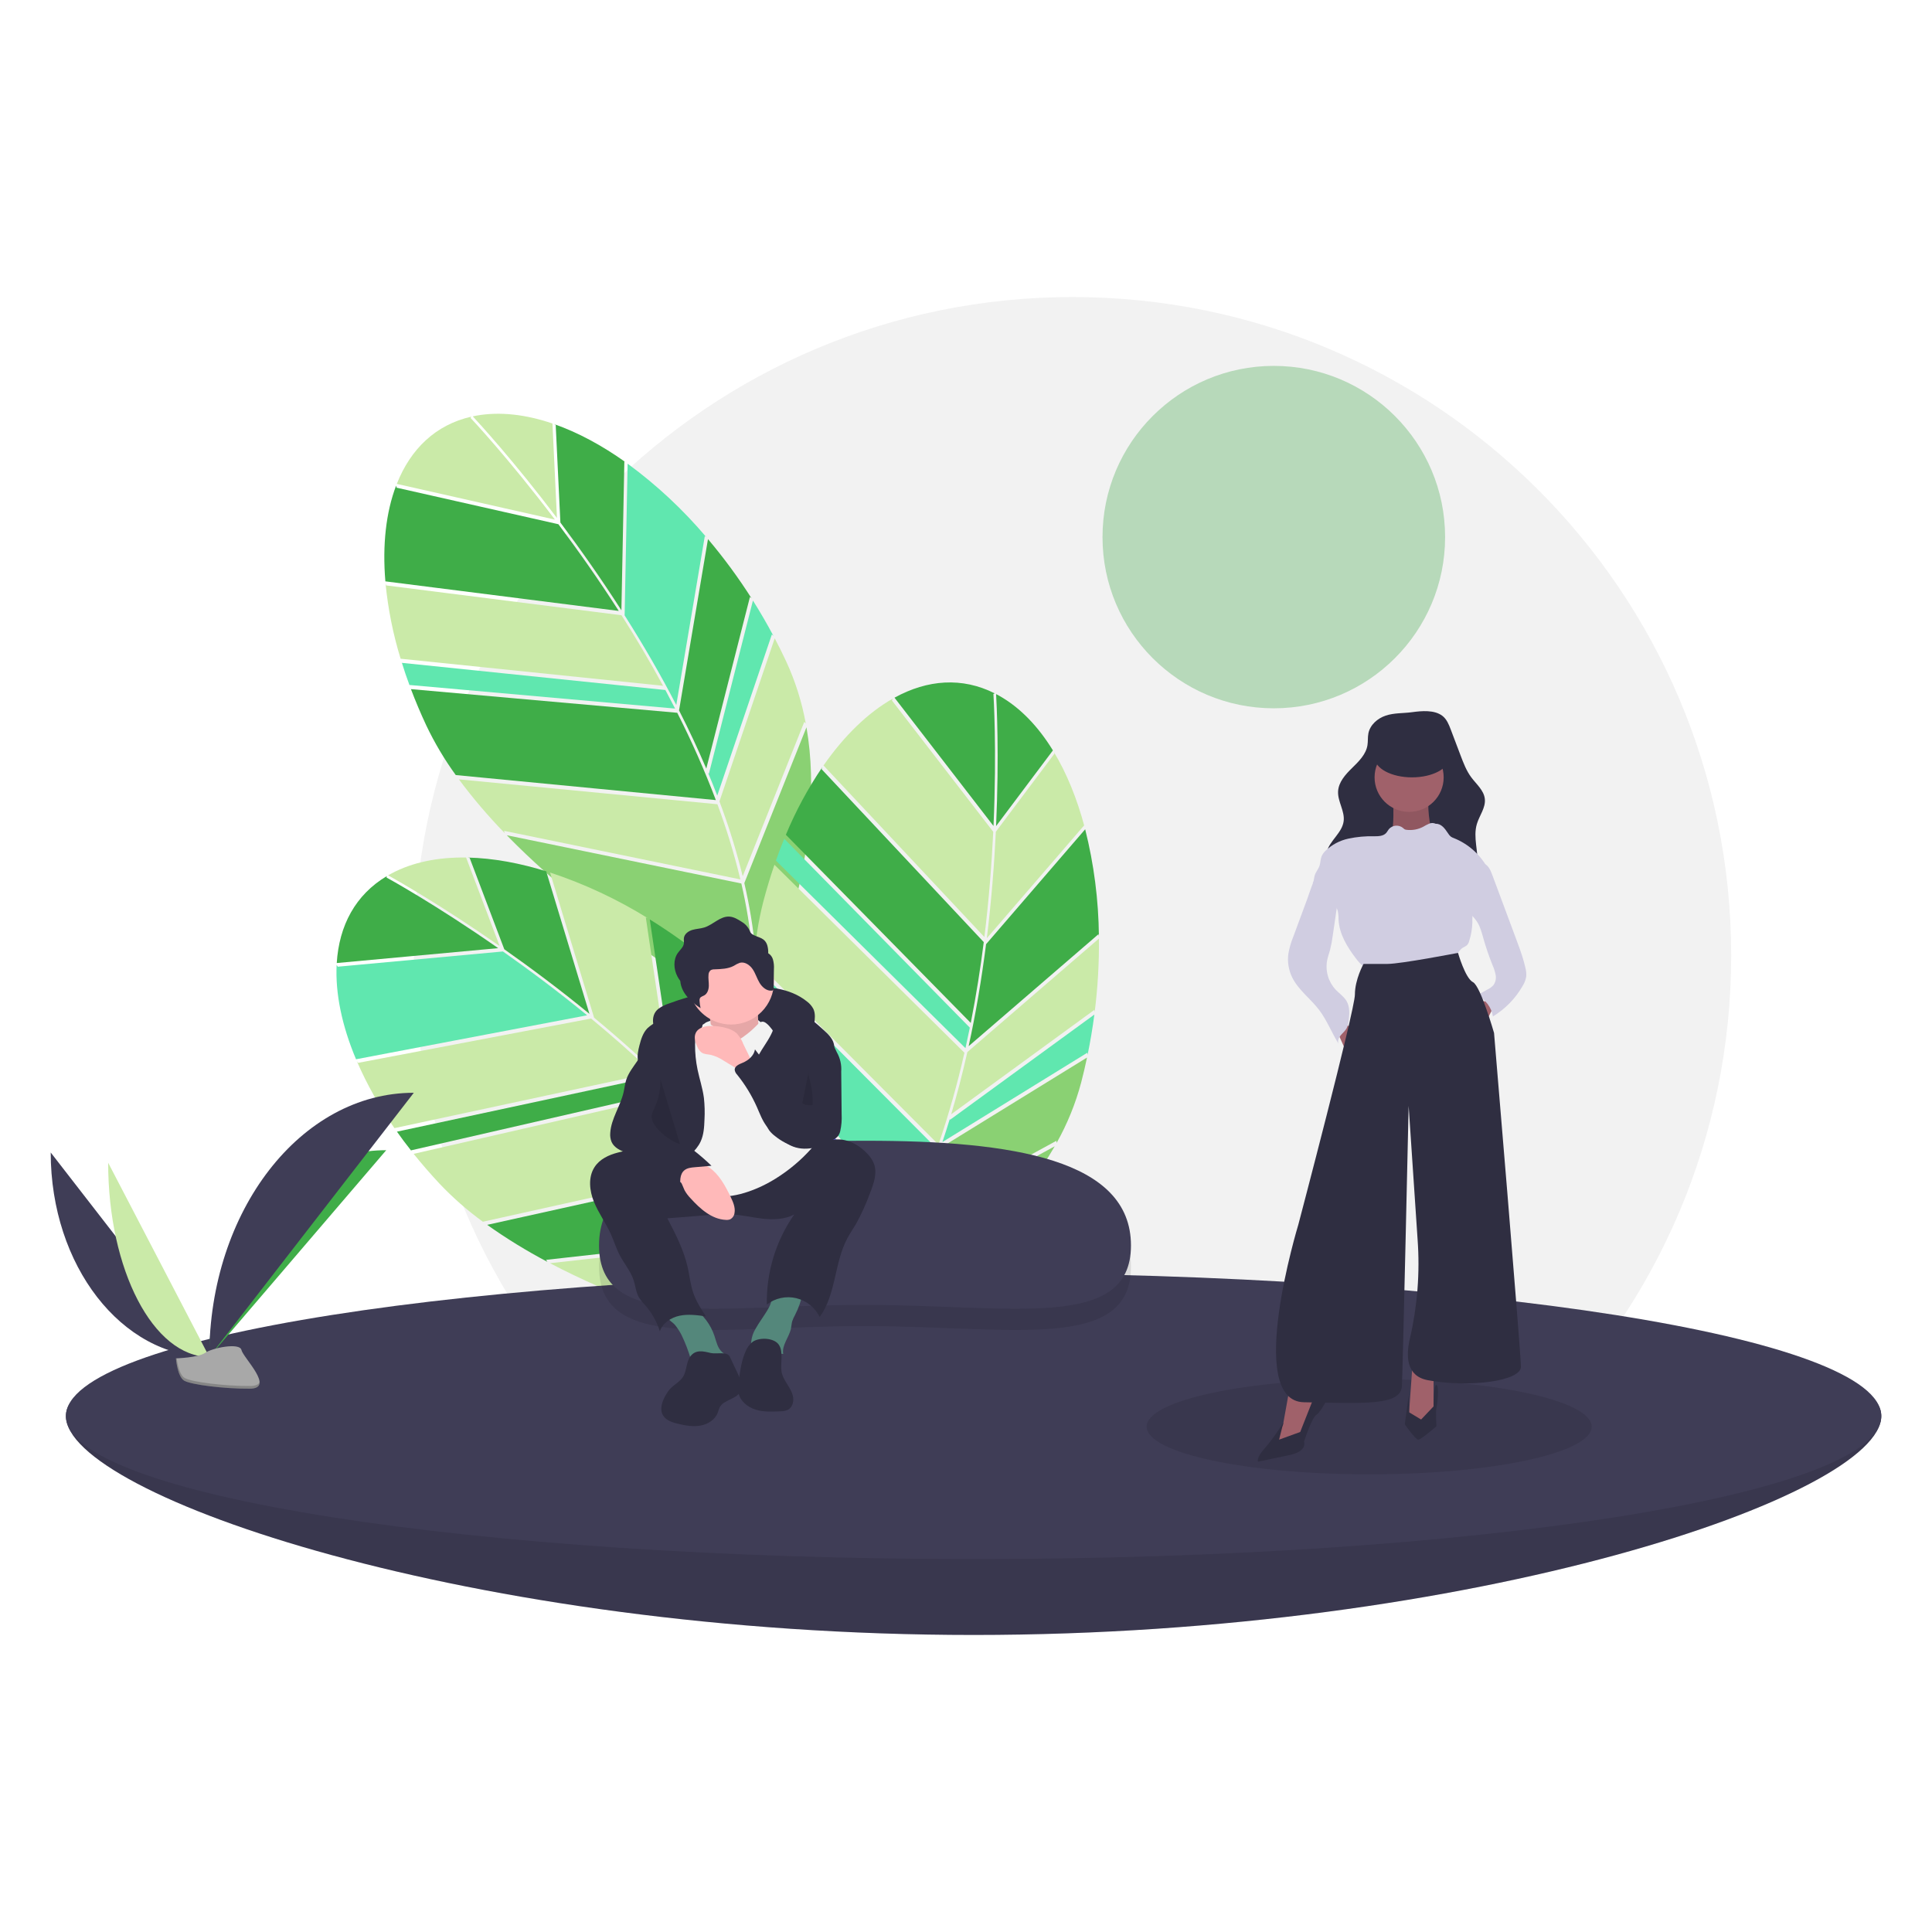 <svg width="800" height="800" viewBox="0 0 800 800" fill="none" xmlns="http://www.w3.org/2000/svg">
<g clip-path="url(#clip0_104_232)">
<path d="M444.094 668.229C594.73 668.229 716.844 546.175 716.844 395.614C716.844 245.054 594.73 123 444.094 123C293.459 123 171.345 245.054 171.345 395.614C171.345 546.175 293.459 668.229 444.094 668.229Z" fill="#F2F2F2"/>
<path d="M527.456 293.294C566.629 293.294 598.385 261.553 598.385 222.399C598.385 183.245 566.629 151.505 527.456 151.505C488.283 151.505 456.526 183.245 456.526 222.399C456.526 261.553 488.283 293.294 527.456 293.294Z" fill="#B7D9BA"/>
<path d="M230.105 175.976L232.044 216.376C240.081 227.09 248.751 239.35 257.308 252.712L258.53 191.078L259.204 191.508C249.306 184.441 239.244 179.034 229.431 175.602L230.105 175.976Z" fill="#3FAD48"/>
<path d="M230.631 214.499L228.754 175.365C217.733 171.608 207.04 170.362 197.265 172.104C196.757 172.195 196.257 172.299 195.758 172.405C198.242 175.068 212.715 190.796 230.631 214.499Z" fill="#CAEAA8"/>
<path d="M319.617 262.697L320.268 263.318C317.597 258.297 314.765 253.415 311.774 248.673L293.548 320.351L293.24 320.079C294.557 323.223 295.811 326.346 296.999 329.448L319.617 262.697Z" fill="#60E7AF"/>
<path d="M291.852 221.947L292.524 222.484C282.888 211.073 271.934 200.842 259.89 192.006L258.645 254.815C266.607 267.375 273.737 279.747 280.033 291.93L291.852 221.947Z" fill="#60E7AF"/>
<path d="M159.643 241.556C160.667 252.143 162.758 262.599 165.886 272.765L274.57 283.97C268.896 273.512 263.039 263.701 257.353 254.759L159.919 242.41L159.643 241.556Z" fill="#CAEAA8"/>
<path d="M169.84 284.489L169.547 283.636L279.545 293.409C278.216 290.811 276.873 288.247 275.514 285.718L166.429 274.472L166.142 273.618C167.242 277.202 168.474 280.825 169.84 284.489Z" fill="#60E7AF"/>
<path d="M310.535 247.178L311.197 247.761C305.743 239.188 299.717 230.993 293.159 223.231L281.18 294.16C285.332 302.308 289.092 310.341 292.461 318.259L310.535 247.178Z" fill="#3FAD48"/>
<path d="M308.209 365.662C312.581 384.57 314.237 402.448 313.144 419.098C319.295 405.999 342.688 351.729 333.943 301.151L308.209 365.662Z" fill="#8AD173"/>
<path d="M190.018 322.715C195.838 330.551 202.178 337.989 208.993 344.978L208.728 344.03L306.574 364.15C304.029 353.592 300.852 343.196 297.061 333.018L190.018 322.715Z" fill="#CAEAA8"/>
<path d="M229.787 215.159C210.396 189.519 195.096 173.313 194.876 173.081L195.128 172.541C180.413 175.88 170.023 185.887 164.307 200.371L229.787 215.159Z" fill="#CAEAA8"/>
<path d="M297.904 331.854C298.266 332.818 298.633 333.785 298.982 334.745C302.342 343.947 305.199 353.324 307.539 362.836L333.03 298.937L333.652 299.561C332.038 290.669 329.304 282.018 325.514 273.813C324.011 270.596 322.437 267.428 320.792 264.308L297.904 331.854Z" fill="#CAEAA8"/>
<path d="M256.214 252.977C247.745 239.773 239.173 227.66 231.228 217.072L164.245 201.944L164.018 201.099C159.837 212.106 158.308 225.627 159.574 240.729L256.214 252.977Z" fill="#3FAD48"/>
<path d="M306.971 365.828L209.84 345.856C250.695 387.775 307.854 419.923 311.502 421.955C313.204 403.486 311.274 384.516 306.971 365.828Z" fill="#8AD173"/>
<path d="M296.373 331.297L296.394 331.233C291.724 318.926 286.394 306.88 280.428 295.147L170.159 285.35C172.031 290.305 174.147 295.313 176.506 300.374C179.943 307.585 184.031 314.467 188.718 320.935L296.373 331.297Z" fill="#3FAD48"/>
<path d="M436.64 312.054L412.353 344.406C411.706 357.781 410.56 372.751 408.624 388.497L448.895 341.806L449.14 342.568C446.026 330.814 441.727 320.235 436.36 311.336L436.64 312.054Z" fill="#CAEAA8"/>
<path d="M412.462 342.059L435.989 310.722C429.898 300.803 422.457 293.026 413.817 288.137C413.368 287.882 412.916 287.644 412.465 287.407C412.678 291.042 413.788 312.382 412.462 342.059Z" fill="#3FAD48"/>
<path d="M450.241 435.91L450.346 436.802C451.493 431.232 452.428 425.668 453.15 420.108L393.373 463.695L393.308 463.289C392.317 466.551 391.289 469.755 390.225 472.901L450.241 435.91Z" fill="#60E7AF"/>
<path d="M454.861 386.824L455.035 387.666C454.896 372.734 452.987 357.871 449.35 343.388L408.31 390.969C406.428 405.719 404.025 419.792 401.099 433.189L454.861 386.824Z" fill="#3FAD48"/>
<path d="M340.521 317.644C334.554 326.45 329.493 335.836 325.414 345.66L401.971 423.576C404.275 411.904 406.025 400.614 407.352 390.102L340.189 318.478L340.521 317.644Z" fill="#3FAD48"/>
<path d="M320.978 357.21L321.297 356.367L399.78 434.017C400.414 431.169 401.015 428.338 401.583 425.524L324.743 347.321L325.067 346.48C323.627 349.941 322.264 353.518 320.978 357.21Z" fill="#60E7AF"/>
<path d="M453.15 418.167L453.287 419.038C454.557 408.958 455.146 398.805 455.048 388.646L400.56 435.638C398.558 444.56 396.329 453.144 393.871 461.391L453.15 418.167Z" fill="#CAEAA8"/>
<path d="M375.749 507.939C367.051 525.289 356.918 540.115 345.451 552.241C358.548 546.073 411.196 519.188 436.736 474.659L375.749 507.939Z" fill="#8AD173"/>
<path d="M312.126 399.515C311.608 409.261 311.744 419.031 312.534 428.758L312.934 427.859L375.455 505.733C380.232 495.978 384.419 485.946 387.994 475.69L312.126 399.515Z" fill="#60E7AF"/>
<path d="M411.39 342.029C412.817 309.92 411.375 287.684 411.353 287.365L411.892 287.11C398.428 280.301 384.041 281.385 370.395 288.896L411.39 342.029Z" fill="#3FAD48"/>
<path d="M389.387 475.332C389.05 476.305 388.716 477.284 388.372 478.246C385.089 487.475 381.305 496.518 377.038 505.336L437.446 472.372L437.527 473.249C441.958 465.372 445.373 456.966 447.69 448.231C448.585 444.794 449.394 441.351 450.119 437.899L389.387 475.332Z" fill="#8AD173"/>
<path d="M407.611 388.004C409.515 372.435 410.642 357.641 411.28 344.422L369.344 290.069L369.708 289.273C359.464 295.084 349.658 304.524 340.996 316.963L407.611 388.004Z" fill="#CAEAA8"/>
<path d="M374.689 507.278L312.625 429.975C317.342 488.305 340.85 549.505 342.363 553.395C355.46 540.256 366.079 524.414 374.689 507.278Z" fill="#6C63FF"/>
<path d="M388.563 473.926L388.621 473.891C392.877 461.435 396.459 448.759 399.351 435.919L320.675 358.077C318.955 363.087 317.388 368.293 315.976 373.695C314.022 381.439 312.778 389.346 312.261 397.316L388.563 473.926Z" fill="#CAEAA8"/>
<path d="M194.477 355.247L208.814 393.069C219.771 400.776 231.808 409.757 244.078 419.821L226.179 360.828L226.954 361.029C215.355 357.366 204.114 355.332 193.72 355.099L194.477 355.247Z" fill="#3FAD48"/>
<path d="M206.889 391.721L193.001 355.083C181.359 354.915 170.804 357.034 162.047 361.71C161.591 361.954 161.148 362.207 160.707 362.462C163.892 364.227 182.52 374.714 206.889 391.721Z" fill="#CAEAA8"/>
<path d="M306.423 410.068L307.234 410.457C303.141 406.507 298.939 402.739 294.627 399.153L299.46 472.951L299.083 472.788C301.309 475.372 303.466 477.955 305.556 480.537L306.423 410.068Z" fill="#6C63FF"/>
<path d="M267.416 379.891L268.22 380.194C255.527 372.318 241.946 365.973 227.76 361.291L245.999 421.408C257.456 430.893 268.062 440.457 277.817 450.098L267.416 379.891Z" fill="#CAEAA8"/>
<path d="M147.745 439.385C151.993 449.137 157.215 458.434 163.333 467.137L270.16 444.215C261.53 436.023 252.926 428.501 244.753 421.754L148.272 440.112L147.745 439.385Z" fill="#CAEAA8"/>
<path d="M170.719 477.064L170.177 476.344L277.811 451.655C275.744 449.595 273.673 447.572 271.599 445.586L164.378 468.592L163.841 467.869C165.995 470.937 168.287 474.002 170.719 477.064Z" fill="#3FAD48"/>
<path d="M292.986 398.114L293.796 398.464C285.958 391.996 277.693 386.063 269.056 380.708L279.598 451.864C286.066 458.33 292.127 464.808 297.78 471.298L292.986 398.114Z" fill="#3FAD48"/>
<path d="M327.416 511.515C337.42 528.146 344.524 544.637 348.634 560.81C350.432 546.451 355.897 487.612 331.94 442.212L327.416 511.515Z" fill="#6C63FF"/>
<path d="M201.731 507.185C209.69 512.839 218.018 517.954 226.661 522.495L226.116 521.676L325.393 510.582C319.707 501.327 313.471 492.421 306.718 483.913L201.731 507.185Z" fill="#3FAD48"/>
<path d="M206.291 392.61C179.92 374.216 160.357 363.531 160.076 363.378L160.149 362.786C147.187 370.508 140.401 383.234 139.443 398.775L206.291 392.61Z" fill="#3FAD48"/>
<path d="M307.161 482.545C307.802 483.351 308.451 484.157 309.08 484.962C315.121 492.675 320.738 500.711 325.905 509.034L330.386 440.388L331.171 440.79C326.887 432.832 321.611 425.449 315.47 418.817C313.045 416.222 310.568 413.695 308.039 411.236L307.161 482.545Z" fill="#6C63FF"/>
<path d="M243.119 420.411C230.981 410.47 219.083 401.599 208.253 393.984L139.872 400.29L139.395 399.557C138.822 411.317 141.549 424.648 147.424 438.62L243.119 420.411Z" fill="#60E7AF"/>
<path d="M326.289 512.055L227.738 523.069C279.556 550.313 343.858 563.228 347.956 564.034C343.863 545.943 336.161 528.498 326.289 512.055Z" fill="#CAEAA8"/>
<path d="M305.531 482.489L305.532 482.421C297.285 472.16 288.491 462.351 279.188 453.035L171.289 477.785C174.602 481.919 178.163 486.028 181.972 490.113C187.47 495.908 193.486 501.191 199.945 505.894L305.531 482.489Z" fill="#CAEAA8"/>
<path d="M779 586.372C779 619.068 610.725 677 403.147 677C195.569 677 27.294 619.068 27.294 586.372C27.294 553.677 195.569 558.599 403.147 558.599C610.725 558.599 779 553.677 779 586.372Z" fill="#3F3D56"/>
<path opacity="0.1" d="M779 586.372C779 619.068 610.725 677 403.147 677C195.569 677 27.294 619.068 27.294 586.372C27.294 553.677 195.569 558.599 403.147 558.599C610.725 558.599 779 553.677 779 586.372Z" fill="black"/>
<path d="M403.147 645.573C610.725 645.573 779 619.068 779 586.372C779 553.677 610.725 527.172 403.147 527.172C195.569 527.172 27.294 553.677 27.294 586.372C27.294 619.068 195.569 645.573 403.147 645.573Z" fill="#3F3D56"/>
<path opacity="0.1" d="M468.309 524.495C468.309 560.116 418.634 549.098 357.811 549.098C296.988 549.098 248.05 560.116 248.05 524.495C248.05 488.874 297.719 481.127 358.542 481.127C419.365 481.127 468.309 488.874 468.309 524.495Z" fill="black"/>
<path d="M468.309 515.725C468.309 551.345 418.634 540.327 357.811 540.327C296.988 540.327 248.05 551.345 248.05 515.725C248.05 480.104 297.719 472.357 358.542 472.357C419.365 472.357 468.309 480.104 468.309 515.725Z" fill="#3F3D56"/>
<path d="M272.644 417.711C273.982 416.759 275.459 416.019 277.022 415.516C286.934 411.83 297.319 409.571 307.867 408.805C317.038 408.155 326.979 408.927 334.142 414.689C335.256 415.506 336.168 416.568 336.807 417.792C337.709 419.736 337.435 421.996 337.144 424.118C337.078 424.941 336.871 425.747 336.53 426.499C335.566 428.334 333.193 428.977 331.131 428.757C329.07 428.537 327.136 427.665 325.102 427.261C323.844 427.041 322.571 426.912 321.294 426.873L308.542 426.183C300.612 425.754 292.578 425.332 284.799 426.932C282.404 427.362 280.091 428.159 277.939 429.294C276.163 430.291 274.966 431.722 273.318 429.88C270.421 426.645 268.818 420.699 272.644 417.711Z" fill="#2F2E41"/>
<path d="M292.406 423.347C292.406 423.347 309.558 415.662 316.064 424.53C322.571 433.397 312.516 429.85 312.516 429.85L301.278 433.397L288.857 431.033L292.406 423.347Z" fill="#F2F2F2"/>
<path d="M293.293 417.731C293.293 417.731 295.659 428.963 293.884 431.919C292.11 434.875 303.939 439.013 303.939 439.013L315.177 434.284C315.177 434.284 312.22 415.957 315.177 412.41L293.293 417.731Z" fill="#FFB9B9"/>
<path opacity="0.1" d="M293.293 417.731C293.293 417.731 295.659 428.963 293.884 431.919C292.11 434.875 303.939 439.013 303.939 439.013L315.177 434.284C315.177 434.284 312.22 415.957 315.177 412.41L293.293 417.731Z" fill="black"/>
<path d="M282.21 552.792C283.8 556.088 285.108 559.513 286.118 563.03C286.135 563.146 286.176 563.257 286.238 563.356C286.301 563.456 286.384 563.54 286.482 563.605C286.579 563.67 286.69 563.714 286.806 563.733C286.921 563.753 287.04 563.747 287.153 563.718L297.674 563.706C298.972 563.705 300.714 563.288 300.701 561.99C300.691 561.078 299.759 560.51 299.065 559.918C297.139 558.276 296.638 555.568 295.84 553.166C294.29 548.54 291.302 544.529 287.312 541.718C286.773 541.296 286.152 540.989 285.489 540.817C284.822 540.721 284.143 540.757 283.49 540.926C281.644 541.298 274.747 542.572 276.05 545.257C276.611 546.413 278.69 547.617 279.561 548.697C280.577 549.971 281.464 551.343 282.21 552.792Z" fill="#54877B"/>
<path d="M318.794 540.596C318.423 541.375 318.01 542.134 317.557 542.869C316.033 545.381 314.235 547.725 312.815 550.298C311.858 551.87 311.268 553.637 311.087 555.468C311.006 556.384 311.146 557.305 311.495 558.155C311.845 559.006 312.393 559.76 313.095 560.354C314.622 561.512 316.716 561.566 318.614 561.296C320.512 561.026 322.399 560.482 324.311 560.626C323.666 556.98 326.742 553.771 327.512 550.15C327.728 549.133 327.76 548.078 328.049 547.079C328.361 546.166 328.76 545.285 329.24 544.448C330.772 541.466 331.855 538.274 332.453 534.976C332.525 534.576 323.101 534.511 322.217 534.702C319.458 535.298 319.862 538.31 318.794 540.596Z" fill="#54877B"/>
<path d="M246.156 483.321C243.465 487.529 244.085 493.106 245.975 497.729C247.864 502.352 250.872 506.439 252.93 510.989C254.242 513.89 255.163 516.966 256.64 519.787C258.47 523.279 261.142 526.358 262.37 530.104C263.152 532.492 263.332 535.11 264.6 537.28C265.366 538.44 266.241 539.525 267.212 540.519C269.943 543.646 271.993 547.307 273.233 551.269C274.392 547.818 277.862 545.556 281.426 544.81C284.99 544.064 288.683 544.571 292.288 545.08C290.277 541.965 288.246 538.812 287.047 535.304C285.888 531.911 285.546 528.302 284.765 524.803C283.163 517.628 279.741 511.01 276.354 504.484L293.765 503.104C296.607 502.819 299.464 502.713 302.319 502.787C306.813 502.999 311.215 504.1 315.685 504.609C320.155 505.118 324.884 504.984 328.868 502.895C321.25 513.819 317.283 526.87 317.534 540.183C319.236 538.865 321.212 537.943 323.317 537.487C325.422 537.03 327.602 537.05 329.698 537.544C331.794 538.039 333.753 538.995 335.432 540.344C337.11 541.693 338.466 543.4 339.399 545.341C346.222 536.021 345.411 523.047 350.817 512.841C351.929 510.742 353.292 508.788 354.492 506.738C356.759 502.622 358.7 498.335 360.297 493.915C361.809 490.049 363.333 485.747 361.882 481.857C361.28 480.381 360.403 479.033 359.298 477.885C356.178 474.447 351.836 471.904 347.194 471.798C340.068 471.636 334.181 476.915 327.93 480.339C320.468 484.303 312.027 486.052 303.603 485.381C295.016 484.774 286.816 481.964 278.635 479.49C274.543 478.195 270.383 477.123 266.175 476.277C262.667 475.62 259.326 476.348 255.869 477.245C252.105 478.221 248.322 479.933 246.156 483.321Z" fill="#2F2E41"/>
<path d="M320.5 406.499C320.496 411.201 318.626 415.71 315.299 419.035C311.972 422.36 307.461 424.23 302.756 424.234C301.699 424.236 300.644 424.141 299.604 423.95C296.283 423.351 293.202 421.817 290.722 419.53C288.243 417.242 286.467 414.295 285.604 411.035C284.741 407.774 284.826 404.335 285.849 401.121C286.872 397.907 288.791 395.051 291.38 392.889C293.97 390.726 297.122 389.347 300.469 388.912C303.815 388.477 307.216 389.004 310.273 390.433C313.329 391.862 315.915 394.132 317.727 396.978C319.538 399.823 320.5 403.126 320.5 406.499V406.499Z" fill="#FFB9B9"/>
<path d="M292.406 423.347C292.406 423.347 295.659 424.825 296.842 426.008C298.025 427.19 301.573 433.693 307.488 429.555C313.403 425.416 313.994 423.052 315.769 423.052C317.543 423.052 319.909 426.599 319.909 426.599L336.174 475.371C331.79 480.316 326.71 484.598 321.092 488.081C311.628 493.993 300.391 496.948 295.067 494.584C289.744 492.219 279.689 490.445 277.915 485.716C276.14 480.987 273.183 466.799 273.183 466.799L281.464 430.737L292.406 423.347Z" fill="#F2F2F2"/>
<path d="M290.122 472.674C291.411 469.89 291.599 466.739 291.708 463.673C291.882 460.636 291.801 457.59 291.467 454.567C290.943 450.613 289.655 446.803 288.841 442.898C288.128 439.473 287.781 435.981 287.807 432.483C287.819 430.887 287.934 429.206 288.804 427.867C289.412 426.934 290.361 426.21 290.741 425.163C291.485 423.11 289.647 420.96 287.632 420.115C285.179 419.195 282.495 419.087 279.976 419.807C277.477 420.529 275.062 421.516 272.774 422.752C271.043 423.49 269.452 424.518 268.068 425.793C266.232 427.692 265.425 430.336 264.773 432.896C264.251 434.944 263.787 437.08 264.184 439.156C264.829 442.527 267.579 445.062 269.044 448.166C270.746 451.77 270.632 455.971 269.955 459.898C269.278 463.826 268.076 467.666 267.705 471.635C267.335 475.603 267.904 479.868 270.391 482.984C271.405 484.253 274.155 487.261 276.01 486.921C277.468 486.654 279.582 483.446 280.756 482.429C284.148 479.492 288.174 476.88 290.122 472.674Z" fill="#2F2E41"/>
<path d="M321.111 421.419C321.162 424.716 319.708 427.851 317.998 430.671C316.288 433.491 314.279 436.158 313.019 439.205C311.453 443.02 311.134 447.232 312.106 451.239C312.467 452.604 312.903 453.949 313.411 455.266L316.651 464.151C317.087 465.548 317.72 466.876 318.531 468.094C319.263 469.028 320.123 469.854 321.084 470.55C323.546 472.537 326.379 474.014 329.417 474.895C332.477 475.769 335.743 475.583 338.683 474.367C338.996 462.322 340.932 450.375 344.439 438.848C345.087 436.72 345.795 434.48 345.295 432.312C344.735 429.884 342.784 428.062 340.929 426.397C335.257 421.306 329.02 415.958 321.428 415.272C317.034 414.875 321.073 419.036 321.111 421.419Z" fill="#2F2E41"/>
<path d="M282.296 490.152C282.746 491.032 283.026 491.99 283.47 492.873C284.127 494.057 284.938 495.148 285.884 496.117C289.838 500.5 294.673 504.866 300.572 505.13C301.158 505.185 301.749 505.111 302.303 504.912C302.802 504.657 303.23 504.284 303.552 503.825C303.873 503.366 304.077 502.835 304.145 502.28C304.564 499.99 303.552 497.706 302.54 495.61C300.346 491.068 297.877 486.41 293.769 483.481C291.717 482.076 289.374 481.154 286.915 480.784C284.456 480.414 281.945 480.606 279.571 481.346C277.431 482.005 273.882 483.155 276.716 485.106C278.865 486.587 281.05 487.714 282.296 490.152Z" fill="#FFB9B9"/>
<path d="M307.796 432.322C307.18 430.66 306.236 429.139 305.02 427.849C303.794 426.813 302.342 426.077 300.78 425.702C298.757 425.124 296.664 424.824 294.56 424.811C292.055 424.795 289.151 425.467 288.087 427.734C287.242 429.534 287.897 431.665 288.748 433.463C289.111 434.394 289.716 435.211 290.501 435.83C291.581 436.56 292.978 436.536 294.259 436.781C296.245 437.285 298.125 438.136 299.813 439.296L304.2 441.947L311.736 446.5C311.538 446.38 311.608 441.215 311.377 440.368C310.631 437.641 308.953 434.905 307.796 432.322Z" fill="#FFB9B9"/>
<path d="M285.844 561.691C284.081 564.086 284.434 567.51 282.873 570.041C281.519 572.235 278.967 573.385 277.273 575.329C276.733 575.975 276.251 576.667 275.834 577.398C274.263 580.029 272.986 583.399 274.533 586.044C275.778 588.171 278.394 589.002 280.793 589.569C283.826 590.285 286.977 590.858 290.044 590.311C293.112 589.763 296.11 587.886 297.204 584.97C297.419 584.236 297.674 583.516 297.969 582.811C299.632 579.539 304.847 579.503 306.549 576.252C307.74 573.976 306.645 571.226 305.551 568.902L302.209 561.806C301.1 559.451 296.604 560.805 294.26 560.241C291.203 559.505 288.043 558.694 285.844 561.691Z" fill="#2F2E41"/>
<path d="M311.694 555.595C310.325 556.672 309.279 558.104 308.67 559.735C307.016 563.549 306.448 567.73 305.896 571.85C305.582 573.489 305.55 575.169 305.801 576.819C306.513 580.184 309.564 582.662 312.847 583.691C316.131 584.719 319.653 584.561 323.09 584.392C324.198 584.421 325.299 584.197 326.309 583.739C328.036 582.787 328.711 580.549 328.415 578.6C328.119 576.651 327.054 574.917 326.011 573.243C324.968 571.57 323.902 569.837 323.603 567.888C323.1 564.61 324.518 559.798 322.503 556.833C320.484 553.86 314.388 553.707 311.694 555.595Z" fill="#2F2E41"/>
<path d="M320.054 397.256C319.738 396.196 319.043 395.288 318.1 394.708C318.149 393.571 318.01 392.435 317.688 391.344C316.613 388.169 314.068 388.351 311.666 386.947C310.624 386.338 310.688 385.8 310.146 384.8C309.435 383.488 308.37 382.402 307.073 381.666C305.532 380.684 303.905 379.674 302.082 379.55C298.251 379.289 295.314 382.89 291.653 384.046C290.039 384.555 288.305 384.576 286.682 385.058C285.06 385.54 283.441 386.69 283.199 388.364C283.088 389.137 283.285 389.93 283.172 390.703C282.946 392.238 281.598 393.314 280.696 394.577C278.7 397.371 278.928 401.317 280.524 404.357C280.861 404.986 281.245 405.587 281.675 406.157C281.808 407.593 282.221 408.99 282.89 410.268C284.486 413.308 287.232 415.579 290.101 417.466C289.866 416.458 289.724 415.431 289.676 414.397C289.635 414.052 289.68 413.703 289.806 413.38C290.126 412.712 290.97 412.535 291.614 412.169C292.947 411.412 293.47 409.736 293.508 408.204C293.547 406.672 293.222 405.137 293.383 403.613C293.389 403.262 293.468 402.917 293.616 402.599C293.764 402.281 293.977 401.998 294.242 401.768C294.734 401.487 295.296 401.353 295.862 401.382C298.593 401.27 301.447 401.22 303.857 399.929C304.634 399.413 305.469 398.991 306.345 398.671C308.393 398.137 310.485 399.572 311.665 401.327C312.846 403.083 313.434 405.172 314.523 406.986C315.612 408.799 317.492 410.417 319.598 410.202C319.716 410.202 319.833 410.177 319.942 410.129C320.05 410.081 320.147 410.01 320.226 409.922C320.317 409.759 320.357 409.573 320.342 409.387L320.46 401.344C320.557 399.968 320.42 398.586 320.054 397.256Z" fill="#2F2E41"/>
<path d="M263.9 439.327C262.207 441.824 260.254 444.224 259.324 447.093C258.777 448.779 258.607 450.561 258.211 452.289C256.892 458.044 253.082 463.156 252.699 469.048C252.565 470.357 252.757 471.679 253.259 472.896C254.352 475.272 256.968 476.525 259.463 477.313C261.958 478.1 264.638 478.668 266.63 480.364C267.633 481.325 268.542 482.379 269.346 483.511C272.595 487.551 276.967 490.541 281.911 492.104C281.521 489.414 281.337 486.172 283.489 484.509C284.653 483.609 286.209 483.449 287.676 483.323L294.606 482.724C289.985 478.244 284.891 474.278 279.415 470.895C277.498 469.712 275.413 468.464 274.538 466.39C274.086 465.053 273.898 463.641 273.985 462.233C273.937 457.081 273.501 451.941 272.68 446.855C272.109 443.323 271.354 439.823 270.49 436.352C270.247 435.378 268.814 431.006 267.049 432.029C266.633 432.27 266.244 435.043 266.002 435.618C265.424 436.92 264.72 438.163 263.9 439.327V439.327Z" fill="#2F2E41"/>
<path d="M343.719 429.893L346.549 435.776C347.912 438.195 348.533 440.962 348.333 443.731L348.501 461.378C348.631 463.736 348.436 466.1 347.92 468.405C347.744 469.164 347.411 469.879 346.944 470.503C346.464 471.041 345.899 471.496 345.27 471.851C339.914 475.196 332.969 477.097 327.31 474.294C326.014 473.603 324.782 472.799 323.628 471.891C321.372 470.222 319.084 468.52 317.397 466.278C315.631 463.932 314.619 461.124 313.431 458.439C311.299 453.622 308.544 449.106 305.237 445.006C304.689 444.464 304.333 443.758 304.222 442.996C304.187 441.449 306.023 440.687 307.455 440.099C309.901 439.093 312.207 437.153 312.616 434.542C317.817 441.359 323.556 448.562 331.763 451.053C331.892 451.135 332.041 451.181 332.193 451.185C332.346 451.19 332.497 451.153 332.631 451.079C332.764 451.005 332.875 450.896 332.952 450.764C333.028 450.632 333.068 450.482 333.066 450.329C333.532 448.381 333.696 446.375 334.037 444.401C334.662 440.806 335.866 437.337 337.601 434.127C338.573 432.328 341.721 425.741 343.719 429.893Z" fill="#2F2E41"/>
<path opacity="0.1" d="M273.49 446.906C273.568 451.082 272.681 455.219 270.897 458.996C270.432 459.831 270.09 460.728 269.881 461.66C269.571 463.647 270.702 465.571 271.996 467.113C274.547 470.143 277.857 472.445 281.587 473.782" fill="black"/>
<path opacity="0.1" d="M334.944 443.386C334.527 444.507 334.906 445.746 335.227 446.898C336.159 450.239 336.593 453.699 336.518 457.166C336.531 457.227 336.529 457.29 336.512 457.35C336.495 457.409 336.464 457.464 336.42 457.508C336.377 457.553 336.323 457.586 336.264 457.604C336.205 457.623 336.141 457.626 336.08 457.614C334.715 457.698 333.152 457.706 332.226 456.7" fill="black"/>
<path opacity="0.1" d="M566.943 610.491C617.828 610.491 659.078 601.656 659.078 590.757C659.078 579.859 617.828 571.024 566.943 571.024C516.058 571.024 474.808 579.859 474.808 590.757C474.808 601.656 516.058 610.491 566.943 610.491Z" fill="black"/>
<path d="M613.011 414.618L606.43 421.196L613.011 427.773L619.592 414.618H613.011Z" fill="#A0616A"/>
<path d="M614.492 357.58C616.339 358.336 617.218 360.401 617.914 362.27L626.451 385.199L628.112 389.662C628.927 391.85 629.743 394.04 630.432 396.272C630.868 397.683 631.253 399.109 631.586 400.55C631.932 401.782 632.066 403.065 631.98 404.342C631.749 405.747 631.236 407.091 630.471 408.293C627.501 413.463 623.271 417.8 618.175 420.898C617.881 419.002 617.116 417.211 615.95 415.687C614.785 414.163 613.255 412.955 611.502 412.175L615.916 409.748C616.85 409.31 617.69 408.695 618.39 407.937C618.817 407.346 619.121 406.675 619.283 405.964C619.446 405.253 619.463 404.516 619.334 403.798C619.069 402.365 618.629 400.971 618.024 399.646C616.543 395.951 615.258 392.181 614.174 388.351C613.532 386.085 612.943 383.757 611.673 381.774C610.52 379.976 608.851 378.538 607.803 376.676C606.207 373.839 606.248 370.346 606.953 367.168C607.548 364.485 608.546 361.903 609.385 359.291C610.045 357.238 612.515 356.772 614.492 357.58Z" fill="#D0CDE1"/>
<path d="M573.79 296.322C570.396 297.467 567.32 300.147 566.625 303.66C566.303 305.289 566.501 306.982 566.229 308.62C565.601 312.418 562.618 315.319 559.866 318.013C557.115 320.707 554.274 323.838 554.073 327.683C553.853 331.893 556.908 335.837 556.379 340.02C555.765 344.879 550.63 348.028 549.361 352.758C548.513 355.917 549.552 359.32 551.261 362.109C554.517 367.424 560.083 371.032 566.011 372.967C571.938 374.901 578.251 375.308 584.486 375.373C592.078 375.453 600.321 374.801 606.025 369.793C609.283 366.907 611.33 362.896 611.754 358.565C612.295 352.764 609.873 346.77 611.544 341.188C612.596 337.675 615.233 334.467 614.839 330.821C614.454 327.257 611.34 324.73 609.203 321.851C607.208 319.162 605.997 315.987 604.811 312.856L600.751 302.146C599.953 300.04 599.076 297.826 597.298 296.444C593.968 293.857 588.615 294.365 584.721 294.899C581.109 295.394 577.264 295.149 573.79 296.322Z" fill="#2F2E41"/>
<path d="M576.931 331.619C576.931 331.619 577.328 343.534 576.136 344.726C574.944 345.917 580.905 353.86 580.905 353.86L591.633 353.463L597.196 349.094L592.428 342.74C592.428 342.74 590.441 332.413 592.031 330.03C593.62 327.647 576.931 331.619 576.931 331.619Z" fill="#A0616A"/>
<path opacity="0.1" d="M576.931 331.619C576.931 331.619 577.328 343.534 576.136 344.726C574.944 345.917 580.905 353.86 580.905 353.86L591.633 353.463L597.196 349.094L592.428 342.74C592.428 342.74 590.441 332.413 592.031 330.03C593.62 327.647 576.931 331.619 576.931 331.619Z" fill="black"/>
<path d="M552.095 423.563L558.85 438.655L564.017 432.3L553.685 418.797L552.095 423.563Z" fill="#A0616A"/>
<path d="M534.016 574.684L531.234 590.174L526.466 596.926L529.247 598.514L534.016 597.719L539.579 595.734L541.963 586.599L546.334 574.684H534.016Z" fill="#A0616A"/>
<path d="M584.878 565.152L583.288 587.394L587.262 590.571L593.62 585.01V568.727L584.878 565.152Z" fill="#A0616A"/>
<path d="M583.487 336.186C591.388 336.186 597.792 329.785 597.792 321.889C597.792 313.992 591.388 307.591 583.487 307.591C575.587 307.591 569.182 313.992 569.182 321.889C569.182 329.785 575.587 336.186 583.487 336.186Z" fill="#A0616A"/>
<path d="M594.525 341.119C594.097 340.913 593.629 340.802 593.153 340.793C592.677 340.783 592.205 340.877 591.769 341.066C590.901 341.451 590.059 341.889 589.247 342.38C587.159 343.466 584.792 343.896 582.456 343.615C582.181 343.594 581.912 343.525 581.662 343.411C581.396 343.246 581.152 343.049 580.935 342.824C580.087 342.136 579.006 341.804 577.919 341.898C576.831 341.991 575.823 342.504 575.106 343.326C574.686 343.849 574.398 344.474 573.939 344.964C572.752 346.233 570.792 346.285 569.054 346.282C565.45 346.181 561.846 346.511 558.32 347.265C554.778 348.029 551.516 349.757 548.894 352.257C548.179 352.93 547.609 353.742 547.22 354.643C546.741 355.879 546.804 357.267 546.373 358.521C545.893 359.916 544.83 361.062 544.399 362.474C544.075 363.537 544.12 364.721 543.578 365.692C545.9 367.701 547.868 370.38 550.19 372.389C551.727 373.719 553.337 375.158 553.915 377.107C554.175 378.308 554.29 379.536 554.259 380.765C554.546 386.64 557.734 391.969 561.299 396.649C562.276 398.037 563.446 399.279 564.773 400.338C566.574 401.565 568.621 402.386 570.77 402.745C574.83 403.575 579.008 403.571 583.151 403.53C587.434 403.487 591.791 403.397 595.861 402.067C597.933 401.489 599.796 400.332 601.233 398.733C602.907 396.677 603.561 393.704 605.845 392.358C606.398 392.105 606.922 391.792 607.407 391.425C607.872 390.921 608.201 390.306 608.364 389.64C609.163 387.145 609.603 384.55 609.672 381.932C609.613 380.361 609.72 378.787 609.99 377.238C610.385 375.873 610.96 374.567 611.701 373.355L616.435 364.774C616.819 364.077 616.719 363.051 616.754 362.255C616.719 361.108 616.367 359.993 615.736 359.034C612.666 353.611 607.843 349.391 602.059 347.067C601.603 346.912 601.169 346.7 600.767 346.435C600.294 346.037 599.893 345.56 599.584 345.024C598.328 343.133 596.794 341.001 594.525 341.119Z" fill="#D0CDE1"/>
<path d="M535.533 387.848C534.6 390.117 533.914 392.479 533.489 394.895C533.032 398.232 533.57 401.63 535.036 404.662C537.587 409.91 542.609 413.47 546.154 418.106C549.447 422.413 551.408 427.576 554.26 432.187C553.762 431.013 554.366 429.654 555.18 428.673C555.994 427.691 557.034 426.877 557.631 425.751C558.037 424.878 558.293 423.943 558.386 422.986C558.812 420.126 559.042 417.019 557.583 414.523C556.485 412.644 554.589 411.396 553.087 409.82C551.586 408.217 550.482 406.284 549.866 404.176C549.249 402.068 549.136 399.845 549.537 397.686C549.826 396.199 550.357 394.772 550.755 393.311C551.248 391.347 551.621 389.356 551.872 387.347L553.662 375.063C554.138 371.795 554.54 368.18 552.689 365.445C552.328 364.873 551.828 364.4 551.236 364.072C550.747 363.848 550.225 363.701 549.691 363.637C547.744 363.319 545.106 362.466 544.155 364.552C543.007 367.069 542.208 369.813 541.247 372.409L535.533 387.848Z" fill="#D0CDE1"/>
<path d="M603.731 394.57C603.731 394.57 580.109 399.137 574.546 399.137H564.612C564.612 399.137 561.036 405.492 561.036 411.847C561.036 418.201 537.592 507.166 537.592 507.166C537.592 507.166 515.339 580.245 539.976 580.642C564.612 581.039 580.109 582.23 580.507 573.89C580.904 565.549 583.288 457.918 583.288 457.918L586.997 513.262C587.994 526.963 586.93 540.736 583.839 554.121C582.06 561.625 582.336 569.852 591.236 571.507C608.322 574.684 629.78 571.904 629.78 565.947C629.78 559.989 618.653 427.733 618.653 427.733C618.653 427.733 613.09 408.272 609.912 406.683C606.733 405.095 603.731 394.57 603.731 394.57Z" fill="#2F2E41"/>
<path d="M529.644 596.131L538.386 592.954L544.347 577.861L550.705 577.067C550.705 577.067 547.128 584.613 545.141 585.805C543.155 586.996 539.976 596.925 539.976 596.925C539.976 596.925 541.565 600.897 534.015 602.486C526.465 604.074 520.902 605.266 520.902 605.266C520.902 605.266 520.108 603.677 523.684 599.706C527.26 595.734 531.436 589.048 531.436 589.048L529.644 596.131Z" fill="#2F2E41"/>
<path d="M583.289 577.862L581.699 589.776C581.699 589.776 586.07 596.131 587.262 596.131C588.454 596.131 594.812 590.571 594.812 590.571C594.812 590.571 594.415 584.613 594.812 583.025C595.21 581.436 596.004 573.89 594.812 573.493C593.62 573.095 593.62 582.344 593.62 582.344L588.454 587.791L583.474 584.806L583.289 577.862Z" fill="#2F2E41"/>
<path d="M584.679 321.889C593.238 321.889 600.176 318.154 600.176 313.548C600.176 308.942 593.238 305.208 584.679 305.208C576.12 305.208 569.182 308.942 569.182 313.548C569.182 318.154 576.12 321.889 584.679 321.889Z" fill="#2F2E41"/>
<path d="M21 477.223C21 524.011 50.367 561.87 86.658 561.87Z" fill="#3F3D56"/>
<path d="M86.658 561.871C86.658 514.557 119.429 476.272 159.928 476.272Z" fill="#3FAD48"/>
<path d="M44.789 481.465C44.789 525.908 63.516 561.87 86.658 561.87Z" fill="#CAEAA8"/>
<path d="M86.658 561.87C86.658 501.415 124.536 452.495 171.347 452.495Z" fill="#3F3D56"/>
<path d="M72.845 562.467C72.845 562.467 82.157 562.181 84.963 560.183C87.769 558.186 99.286 555.801 99.982 559.004C100.678 562.208 113.975 574.936 103.463 575.02C92.95 575.105 79.037 573.384 76.236 571.678C73.435 569.973 72.845 562.467 72.845 562.467Z" fill="#A8A8A8"/>
<path opacity="0.2" d="M103.651 573.905C93.138 573.99 79.224 572.269 76.423 570.563C74.29 569.265 73.441 564.605 73.156 562.455C72.959 562.464 72.845 562.467 72.845 562.467C72.845 562.467 73.435 569.973 76.236 571.679C79.037 573.384 92.951 575.105 103.463 575.02C106.497 574.996 107.546 573.917 107.488 572.319C107.067 573.284 105.909 573.887 103.651 573.905Z" fill="black"/>
</g>
<defs>
<clipPath id="clip0_104_232">
<rect width="758" height="554" fill="white" transform="translate(21 123)"/>
</clipPath>
</defs>
</svg>
